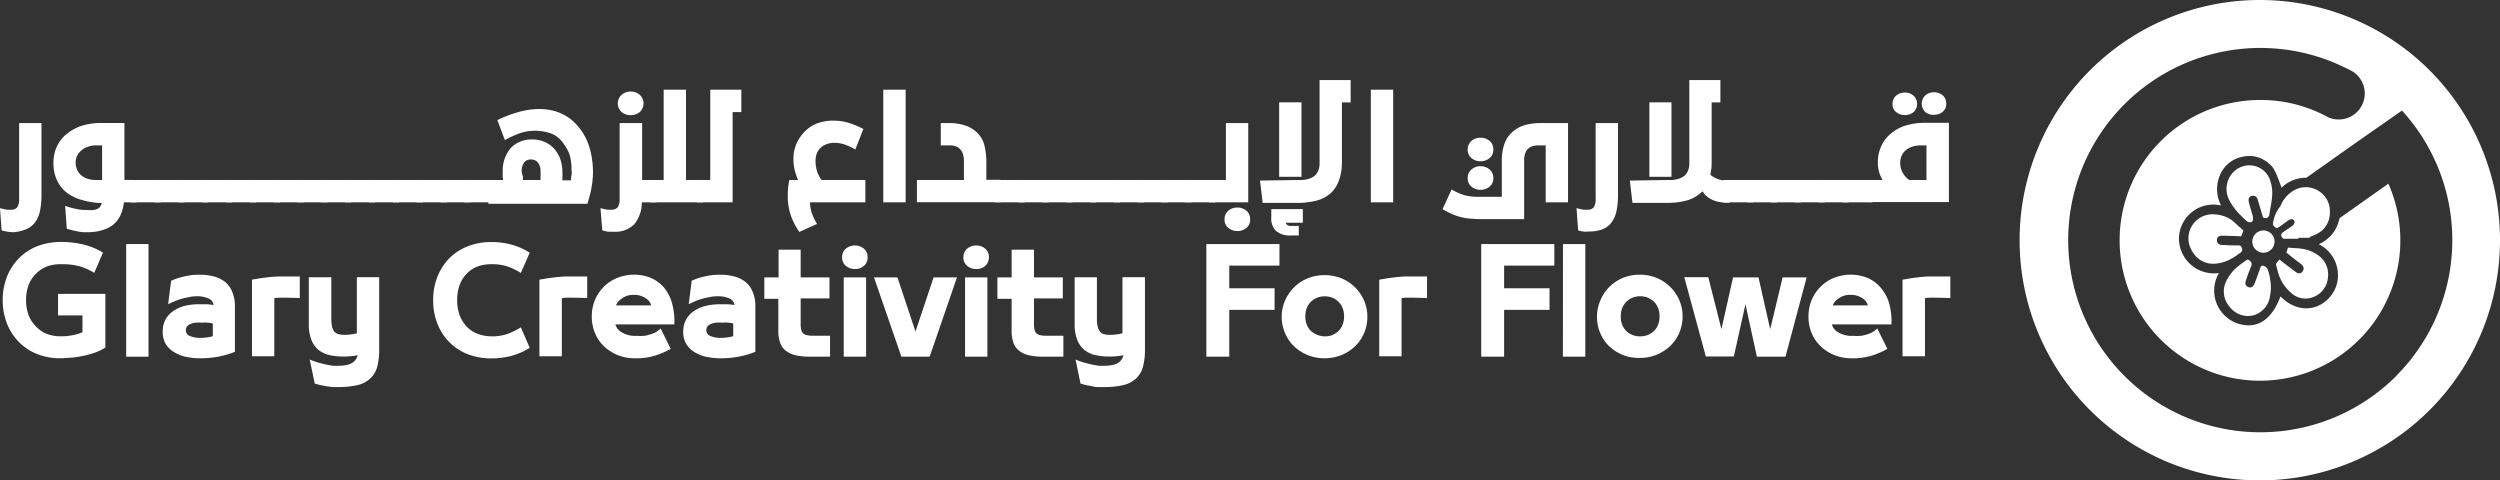 <svg id="Layer_1" data-name="Layer 1" xmlns="http://www.w3.org/2000/svg" viewBox="0 0 312.24 60"><rect x="0" y="0" width="312.24" height="60" fill="#333333" stroke="none"/><defs><style>.cls-1{fill:#fff;}</style></defs><title>الشعارات الاساسية</title><path class="cls-1" d="M.91,28.93a4,4,0,0,1-.71-.16L0,26c.4.1.69.16.85.19a4,4,0,0,0,.49,0,.94.94,0,0,0,.82-.31,2,2,0,0,0,.23-1.12V15.37H5.18v9a9.84,9.84,0,0,1-.19,2,3.55,3.55,0,0,1-.64,1.43,2.54,2.54,0,0,1-1.12.84A4.49,4.49,0,0,1,1.6,29,5.12,5.12,0,0,1,.91,28.93Z"/><path class="cls-1" d="M17.08,22.48v2.79H15.47a4.76,4.76,0,0,1-.32,1.37,3.34,3.34,0,0,1-.81,1.24,3.48,3.48,0,0,1-1.37.8A5.88,5.88,0,0,1,11,29l-.65,0-.58-.08-.58-.12-.85-.23-.2-2.85a12.69,12.69,0,0,0,1.55.41,6.27,6.27,0,0,0,1.14.1,6.5,6.5,0,0,0,.82,0,1.55,1.55,0,0,0,.56-.16.88.88,0,0,0,.35-.34,1,1,0,0,0,.14-.37h0A9.18,9.18,0,0,1,10.33,25a5.42,5.42,0,0,1-1.9-.87,4.14,4.14,0,0,1-1.28-1.55,4.93,4.93,0,0,1-.47-2.26,4.67,4.67,0,0,1,.45-2.08,4.49,4.49,0,0,1,1.25-1.55,5.85,5.85,0,0,1,1.89-1,8.27,8.27,0,0,1,2.39-.33h2.88l0,7.11ZM9.66,21.25a1.83,1.83,0,0,0,.52.67,2.38,2.38,0,0,0,.79.42,3.55,3.55,0,0,0,1,.14h.78V18.16H12a2.83,2.83,0,0,0-1,.16,2.39,2.39,0,0,0-.8.44,2,2,0,0,0-.55.67,1.84,1.84,0,0,0-.2.88A2.13,2.13,0,0,0,9.66,21.25Z"/><path class="cls-1" d="M20.08,22.48v2.79H16.33V22.48Z"/><path class="cls-1" d="M23.05,22.48v2.79H19.3V22.48Z"/><path class="cls-1" d="M26,22.48v2.79H22.28V22.48Z"/><path class="cls-1" d="M29,22.48v2.79H25.26V22.48Z"/><path class="cls-1" d="M32,22.48v2.79H28.23V22.48Z"/><path class="cls-1" d="M4.61,44.21a6.65,6.65,0,0,1-2.29-1.54A6.76,6.76,0,0,1,.85,40.36a7.91,7.91,0,0,1-.51-2.87,8,8,0,0,1,.51-2.88A7,7,0,0,1,2.32,32.3a6.49,6.49,0,0,1,2.29-1.53,8,8,0,0,1,3-.55,11.85,11.85,0,0,1,2.85.33,8.31,8.31,0,0,1,2.4,1l-1.09,2.53a7.47,7.47,0,0,0-1.91-.84A8.11,8.11,0,0,0,7.72,33,5.19,5.19,0,0,0,6,33.23a3.69,3.69,0,0,0-1.38.84,3.86,3.86,0,0,0-1,1.41,5.08,5.08,0,0,0-.36,2,5.15,5.15,0,0,0,.36,2,4.07,4.07,0,0,0,1,1.42A3.69,3.69,0,0,0,6,41.76,5.19,5.19,0,0,0,7.72,42a6.76,6.76,0,0,0,1.41-.15,5.06,5.06,0,0,0,1.17-.36v-2.1H7.25V36.7h5.91v6.71a7.1,7.1,0,0,1-1.27.62,10.56,10.56,0,0,1-1.39.39A14.36,14.36,0,0,1,9,44.67c-.5,0-1,.08-1.42.08A8,8,0,0,1,4.61,44.21Z"/><path class="cls-1" d="M15.76,30.48h2.79V44.55H15.76Z"/><path class="cls-1" d="M23.27,44.58A4.82,4.82,0,0,1,21.78,44a3.07,3.07,0,0,1-1.06-1,3,3,0,0,1-.4-1.59,3.19,3.19,0,0,1,.35-1.5,3.07,3.07,0,0,1,1-1.08,4.32,4.32,0,0,1,1.46-.64A7.54,7.54,0,0,1,24.94,38l.86,0a7.37,7.37,0,0,1,.88.1,1.05,1.05,0,0,0-.63-.82A3.5,3.5,0,0,0,24.61,37a5.65,5.65,0,0,0-.78.06l-.85.18a7.63,7.63,0,0,0-.85.26A11.39,11.39,0,0,0,21,38l.37-2.93A8.2,8.2,0,0,1,23,34.53a8.06,8.06,0,0,1,1.94-.22,6.94,6.94,0,0,1,1.75.21,3.93,3.93,0,0,1,1.41.68A3.1,3.1,0,0,1,29,36.44a4.61,4.61,0,0,1,.34,1.84v5.66a11.27,11.27,0,0,1-2.16.62,12.51,12.51,0,0,1-2.18.19A9.22,9.22,0,0,1,23.27,44.58ZM26,40.3a5.81,5.81,0,0,0-.8,0,5.18,5.18,0,0,0-.81,0,2.56,2.56,0,0,0-.64.18,1,1,0,0,0-.4.3.78.78,0,0,0-.14.46.76.76,0,0,0,.52.73,3.31,3.31,0,0,0,1.33.23,6.36,6.36,0,0,0,.86-.07,5.11,5.11,0,0,0,.66-.14V40.4A5.79,5.79,0,0,0,26,40.3Z"/><path class="cls-1" d="M35,22.48v2.79H31.21V22.48Z"/><path class="cls-1" d="M37.94,22.48v2.79H34.19V22.48Z"/><path class="cls-1" d="M40.91,22.48v2.79H37.16V22.48Z"/><path class="cls-1" d="M43.89,22.48v2.79H40.14V22.48Z"/><path class="cls-1" d="M46.87,22.48v2.79H43.12V22.48Z"/><path class="cls-1" d="M49.84,22.48v2.79H46.09V22.48Z"/><path class="cls-1" d="M52.82,22.48v2.79H49.07V22.48Z"/><path class="cls-1" d="M55.79,22.48v2.79H52V22.48Z"/><path class="cls-1" d="M58.77,22.48v2.79H55V22.48Z"/><path class="cls-1" d="M61.75,22.48v2.79H58V22.48Z"/><path class="cls-1" d="M62.84,22.48s0-.1-.05-.32a5,5,0,0,1,0-.67,4.37,4.37,0,0,1,1-3,3.54,3.54,0,0,1,2.72-1.07,3.72,3.72,0,0,1,1.5.3,3.41,3.41,0,0,1,1.18.83,3.92,3.92,0,0,1,.78,1.3,4.9,4.9,0,0,1,.27,1.66,5.17,5.17,0,0,1,0,.68c0,.23,0,.34,0,.33h1.08c0-.17,0-.38.06-.65s0-.5,0-.73a6.38,6.38,0,0,0-.21-1.72A4.64,4.64,0,0,0,70.42,18,3.3,3.3,0,0,0,69,16.74a6,6,0,0,0-4.17-.07,14.17,14.17,0,0,0-1.77.83L62.12,15a14.71,14.71,0,0,1,2.63-1,9,9,0,0,1,2.6-.38,6.83,6.83,0,0,1,1.75.21,5.93,5.93,0,0,1,1.46.58,5.4,5.4,0,0,1,1.17.87,7.66,7.66,0,0,1,.91,1.08,7.4,7.4,0,0,1,1.07,2.37,11.25,11.25,0,0,1,.35,2.88,7.31,7.31,0,0,1-.06.91c0,.32-.09.64-.14,1s-.13.63-.21.93-.17.62-.28,1H61V22.48Zm2.48-.37c0,.21,0,.34,0,.37h2.19s0-.16,0-.37a4.83,4.83,0,0,0,0-.67,1.76,1.76,0,0,0-.31-1.12,1.06,1.06,0,0,0-.88-.4,1,1,0,0,0-.87.39,1.88,1.88,0,0,0-.29,1.13A4.83,4.83,0,0,0,65.32,22.11Z"/><path class="cls-1" d="M75.92,28.93a4.09,4.09,0,0,1-.7-.16L75,26c.4.1.68.16.85.19a3.91,3.91,0,0,0,.49,0,1,1,0,0,0,.82-.31,2,2,0,0,0,.23-1.12V15.37H80.2v7.11H82v2.79H80.16A4.32,4.32,0,0,1,79.23,28a3.35,3.35,0,0,1-2.62.94A5.32,5.32,0,0,1,75.92,28.93ZM77.64,14a1.46,1.46,0,0,1,0-2.16,1.76,1.76,0,0,1,2.26,0,1.46,1.46,0,0,1,0,2.16,1.76,1.76,0,0,1-1.11.38A1.78,1.78,0,0,1,77.64,14Z"/><path class="cls-1" d="M82.89,22.48V11.2h2.79V22.48h2.15v2.79H81.24V22.48Z"/><path class="cls-1" d="M88.71,22.48V11.2h3.88V14H91.5V25.27H87.06V22.48Z"/><path class="cls-1" d="M98.76,26.88a7.61,7.61,0,0,1-.37-2.48,9.62,9.62,0,0,1,.19-1.92h1.09a7.41,7.41,0,0,1-.35-1,5.32,5.32,0,0,1-.22-1.57,4.71,4.71,0,0,1,.49-2.21,5.25,5.25,0,0,1,1.27-1.59,4.19,4.19,0,0,1,1.44-.78,5.55,5.55,0,0,1,1.76-.26,6.56,6.56,0,0,1,1.85.25,11,11,0,0,1,1.92.79l-1,2.56a7.66,7.66,0,0,0-1.36-.63,4,4,0,0,0-1.18-.2,2.58,2.58,0,0,0-1.69.52,2.15,2.15,0,0,0-.58.79,2.59,2.59,0,0,0-.16.95,4,4,0,0,0,.22,1.38,3.29,3.29,0,0,0,.55,1h5.45v2.79h-6.91v0a4.44,4.44,0,0,0,.17,1.19,7.57,7.57,0,0,0,.7,1.51l-2.2,1A8.36,8.36,0,0,1,98.76,26.88Z"/><path class="cls-1" d="M113.11,11.2V25.27h-2.79V11.2Z"/><path class="cls-1" d="M120.39,22.48V20.13a3.22,3.22,0,0,0-.1-.82,1.71,1.71,0,0,0-.31-.6,1.27,1.27,0,0,0-.52-.4,1.78,1.78,0,0,0-.74-.15H117.5V15.37h1a6.26,6.26,0,0,1,2.07.31,3.88,3.88,0,0,1,1.58,1,3.32,3.32,0,0,1,.81,1.53,8.38,8.38,0,0,1,.23,2v2.25H125v2.79H114.52V22.48Z"/><path class="cls-1" d="M128,22.48v2.79h-3.75V22.48Z"/><path class="cls-1" d="M131,22.48v2.79h-3.75V22.48Z"/><path class="cls-1" d="M133.94,22.48v2.79h-3.75V22.48Z"/><path class="cls-1" d="M136.92,22.48v2.79h-3.75V22.48Z"/><path class="cls-1" d="M139.89,22.48v2.79h-3.75V22.48Z"/><path class="cls-1" d="M142.87,22.48v2.79h-3.75V22.48Z"/><path class="cls-1" d="M145.85,22.48v2.79H142.1V22.48Z"/><path class="cls-1" d="M148.82,22.48v2.79h-3.75V22.48Z"/><path class="cls-1" d="M151.8,22.48v2.79h-3.75V22.48Z"/><path class="cls-1" d="M153.11,22.48V15.37h2.79v9.9H151V22.48Zm.32,6a1.31,1.31,0,0,1-.49-1.1,1.35,1.35,0,0,1,.47-1.06,1.68,1.68,0,0,1,1.13-.4,1.72,1.72,0,0,1,1.14.4,1.38,1.38,0,0,1,.46,1.06,1.28,1.28,0,0,1-.49,1.1,1.7,1.7,0,0,1-1.11.38A1.74,1.74,0,0,1,153.43,28.47Z"/><path class="cls-1" d="M162.41,22.48a3.44,3.44,0,0,0,1-.13,2.29,2.29,0,0,0,.78-.39,1.81,1.81,0,0,0,.45-.63,2.37,2.37,0,0,0,.17-.95V10h3.88v2.79h-1.09v7.55a6.61,6.61,0,0,1-.33,2.08,3.88,3.88,0,0,1-1,1.64,4.38,4.38,0,0,1-1.86,1,9.79,9.79,0,0,1-2.48.28H157.7l-.33-2.79Zm-3,6.41a2.19,2.19,0,0,1-.63-1.77v-1h3.94v1.7H160.6a.4.4,0,0,0,.14.25.75.75,0,0,0,.55.15h.92v1.19h-1.06A2.54,2.54,0,0,1,159.44,28.89Zm3.14-16.11v9.3h-2.79v-9.3Z"/><path class="cls-1" d="M174,11.2V25.27h-2.79V11.2Z"/><path class="cls-1" d="M183.72,27.31a7.26,7.26,0,0,1-1.22-.19,7.06,7.06,0,0,1-1.07-.35c-.34-.15-.76-.36-1.26-.64l1.13-2.47a7.3,7.3,0,0,0,1.71.75,6.56,6.56,0,0,0,1.5.17h3.06V20.06a6,6,0,0,1,.36-2.18,3.62,3.62,0,0,1,1.17-1.57,4.09,4.09,0,0,1,1.48-.72,7.32,7.32,0,0,1,1.87-.22h3.39v9.9h-2.79V18.16h-.86a3.11,3.11,0,0,0-.72.08,1.43,1.43,0,0,0-.56.29,1.31,1.31,0,0,0-.4.59,2.17,2.17,0,0,0-.15.79v7.46h-5.1C184.67,27.37,184.16,27.35,183.72,27.31Zm.08-7.55a1.32,1.32,0,0,1-.49-1.1,1.35,1.35,0,0,1,.47-1.06,1.68,1.68,0,0,1,1.13-.4,1.72,1.72,0,0,1,1.14.4,1.34,1.34,0,0,1,.46,1.06,1.3,1.3,0,0,1-.49,1.1,1.7,1.7,0,0,1-1.11.38A1.74,1.74,0,0,1,183.8,19.76Zm0,3.57a1.32,1.32,0,0,1-.49-1.1,1.34,1.34,0,0,1,.47-1.06,1.64,1.64,0,0,1,1.13-.41,1.68,1.68,0,0,1,1.14.41,1.33,1.33,0,0,1,.46,1.06,1.3,1.3,0,0,1-.49,1.1,1.76,1.76,0,0,1-1.11.38A1.8,1.8,0,0,1,183.8,23.33Z"/><path class="cls-1" d="M197.81,28.93a4.19,4.19,0,0,1-.71-.16L196.9,26l.85.19a4.07,4.07,0,0,0,.5,0,.93.93,0,0,0,.81-.31,2,2,0,0,0,.23-1.12V15.37h2.79v9a9.18,9.18,0,0,1-.19,2,3.68,3.68,0,0,1-.63,1.43,2.57,2.57,0,0,1-1.13.84,4.45,4.45,0,0,1-1.63.27A5.22,5.22,0,0,1,197.81,28.93Z"/><path class="cls-1" d="M208.59,22.48a3.44,3.44,0,0,0,1-.13,2.38,2.38,0,0,0,.78-.39,1.81,1.81,0,0,0,.45-.63,2.37,2.37,0,0,0,.17-.95V10h3.88v2.79h-1.09v7.55a6.14,6.14,0,0,1-.17,1.48,3.18,3.18,0,0,0,2.41.71v2.79a5.92,5.92,0,0,1-1.59-.16,3.45,3.45,0,0,1-.95-.41,2.68,2.68,0,0,1-.63-.56,2.33,2.33,0,0,0-.23-.3s0,.05-.17.17a4.44,4.44,0,0,1-1.86,1,9.79,9.79,0,0,1-2.48.28h-4.22l-.33-2.79Zm.17-9.7v9.3H206v-9.3Z"/><path class="cls-1" d="M219,22.48v2.79h-3.75V22.48Z"/><path class="cls-1" d="M222,22.48v2.79h-3.75V22.48Z"/><path class="cls-1" d="M224.94,22.48v2.79h-3.75V22.48Z"/><path class="cls-1" d="M227.91,22.48v2.79h-3.75V22.48Z"/><path class="cls-1" d="M230.89,22.48v2.79h-3.75V22.48Z"/><path class="cls-1" d="M233.87,22.48v2.79h-3.75V22.48Z"/><path class="cls-1" d="M235.13,22.48a3.72,3.72,0,0,1-.37-.79,4,4,0,0,1-.22-1.38,4.81,4.81,0,0,1,.43-2.08,4.39,4.39,0,0,1,1.21-1.56,5.15,5.15,0,0,1,1.86-1,8,8,0,0,1,2.37-.33h3v9.9H233.09V22.48Zm1.7-8.47a1.28,1.28,0,0,1-.46-1.06,1.29,1.29,0,0,1,.45-1,1.58,1.58,0,0,1,1.08-.39,1.6,1.6,0,0,1,1.09.39,1.32,1.32,0,0,1,.44,1A1.3,1.3,0,0,1,239,14a1.7,1.7,0,0,1-1.08.37A1.67,1.67,0,0,1,236.83,14Zm.82,7.58a2.58,2.58,0,0,0,.81.89h2.15V18.16h-.78a3.33,3.33,0,0,0-.93.14,2.57,2.57,0,0,0-.81.41,2,2,0,0,0-.55.68,2,2,0,0,0-.21.92A2.56,2.56,0,0,0,237.65,21.59ZM240.47,14a1.44,1.44,0,0,1,0-2.09,1.7,1.7,0,0,1,2.17,0,1.32,1.32,0,0,1,.44,1,1.3,1.3,0,0,1-.45,1.06,1.72,1.72,0,0,1-1.08.37A1.7,1.7,0,0,1,240.47,14Z"/><path class="cls-1" d="M35.84,37.18h-.38l-.54,0c-.18,0-.44,0-.77.09s-.29,0,.11-.14v7.37H31.47V34.93c.41-.08.79-.14,1.13-.19l1-.13,1-.08c.32,0,.6,0,.84,0h2v2.69Z"/><path class="cls-1" d="M39.83,45.31l.86.22.87.15a7.24,7.24,0,0,0,.76,0,4.55,4.55,0,0,0,.94-.09,2,2,0,0,0,.71-.26,1.31,1.31,0,0,0,.45-.42l.15-.24.1-.3a9,9,0,0,1-1.76.16,8.53,8.53,0,0,1-1.73-.17,3.5,3.5,0,0,1-1.39-.65,3,3,0,0,1-.9-1.27,5.29,5.29,0,0,1-.32-2V34.63h2.81v5.18a4.18,4.18,0,0,0,.1,1,1.5,1.5,0,0,0,.28.61,1,1,0,0,0,.5.31,2.73,2.73,0,0,0,.76.09,5.27,5.27,0,0,0,.78-.05,4.38,4.38,0,0,0,.77-.15v-7h2.79v9a8.15,8.15,0,0,1-.25,2.19,3,3,0,0,1-.88,1.47,3.45,3.45,0,0,1-1.59.82,10.34,10.34,0,0,1-2.42.24l-.67,0-.73-.09-.73-.14a7.7,7.7,0,0,1-.78-.21l-.63-3A10.67,10.67,0,0,0,39.83,45.31Z"/><path class="cls-1" d="M59.79,33.23a3.73,3.73,0,0,0-1.39.84,4,4,0,0,0-.95,1.41,5.28,5.28,0,0,0-.35,2,5.35,5.35,0,0,0,.35,2,4.22,4.22,0,0,0,.95,1.42,3.73,3.73,0,0,0,1.39.84,5.19,5.19,0,0,0,1.68.27,5.87,5.87,0,0,0,1.81-.27,8.38,8.38,0,0,0,1.77-.86l1.11,2.56a8.39,8.39,0,0,1-2.26,1,10,10,0,0,1-2.53.32,8,8,0,0,1-3-.54,6.64,6.64,0,0,1-3.76-3.85,7.91,7.91,0,0,1-.51-2.87,8,8,0,0,1,.51-2.88,6.93,6.93,0,0,1,1.46-2.31,6.53,6.53,0,0,1,2.3-1.53,8,8,0,0,1,3-.55,9.54,9.54,0,0,1,2.53.33,8.44,8.44,0,0,1,2.26,1l-1.11,2.53a8.2,8.2,0,0,0-1.76-.84A5.93,5.93,0,0,0,61.47,33,5.19,5.19,0,0,0,59.79,33.23Z"/><path class="cls-1" d="M71.75,37.18h-.39l-.53,0c-.19,0-.44,0-.77.09s-.3,0,.11-.14v7.37h-2.8V34.93l1.13-.19,1-.13,1-.08c.31,0,.59,0,.84,0h2v2.69Z"/><path class="cls-1" d="M80.41,41.94c.27,0,.52-.1.76-.16a3.94,3.94,0,0,0,.66-.25,3.05,3.05,0,0,0,.68-.51l1.26,2.55a10.15,10.15,0,0,1-2,.86,8.25,8.25,0,0,1-2.44.32,5.88,5.88,0,0,1-2.16-.39,5.39,5.39,0,0,1-1.72-1.1,4.63,4.63,0,0,1-1.13-1.65,5.27,5.27,0,0,1-.41-2.07,5.35,5.35,0,0,1,.41-2.1,5.2,5.2,0,0,1,1.13-1.66,5.06,5.06,0,0,1,1.67-1.08,5.62,5.62,0,0,1,4.14,0,4.54,4.54,0,0,1,1.65,1.19,5.22,5.22,0,0,1,1,1.9,8.24,8.24,0,0,1,.31,2.73H76.86a1.63,1.63,0,0,0,.82,1,3.19,3.19,0,0,0,1.73.43h.26A3.93,3.93,0,0,0,80.41,41.94Zm-2.75-4.65a1.84,1.84,0,0,0-.72.85h4.39a1.52,1.52,0,0,0-.71-.91,2.53,2.53,0,0,0-1.48-.4A2.31,2.31,0,0,0,77.66,37.29Z"/><path class="cls-1" d="M88.29,44.58a4.78,4.78,0,0,1-1.5-.57,3.13,3.13,0,0,1-1.05-1,2.94,2.94,0,0,1-.41-1.59,3.08,3.08,0,0,1,.36-1.5,3,3,0,0,1,1-1.08,4.37,4.37,0,0,1,1.47-.64A7.54,7.54,0,0,1,90,38l.86,0a7.44,7.44,0,0,1,.87.1,1,1,0,0,0-.62-.82A3.55,3.55,0,0,0,89.62,37a5.52,5.52,0,0,0-.77.06l-.86.18a8.34,8.34,0,0,0-.85.26c-.27.1-.65.26-1.12.49l.37-2.93A8.08,8.08,0,0,1,88,34.53a8,8,0,0,1,1.93-.22,6.94,6.94,0,0,1,1.75.21,3.86,3.86,0,0,1,1.41.68A3,3,0,0,1,94,36.44a4.45,4.45,0,0,1,.34,1.84v5.66a11.27,11.27,0,0,1-2.16.62,12.43,12.43,0,0,1-2.18.19A9.11,9.11,0,0,1,88.29,44.58ZM91,40.3a5.72,5.72,0,0,0-.8,0,5.18,5.18,0,0,0-.81,0,2.69,2.69,0,0,0-.64.18,1,1,0,0,0-.4.3.78.78,0,0,0-.13.46.76.76,0,0,0,.51.73,3.36,3.36,0,0,0,1.34.23,6.22,6.22,0,0,0,.85-.07,5.11,5.11,0,0,0,.66-.14V40.4A5.28,5.28,0,0,0,91,40.3Z"/><path class="cls-1" d="M97.24,34.65V31.18H100v3.47h3.6v2.62H100v3.21a2.84,2.84,0,0,0,.08.73.83.83,0,0,0,.22.42,1,1,0,0,0,.44.22,2.86,2.86,0,0,0,.72.08h2.21v2.62h-2.46a8.32,8.32,0,0,1-1.76-.16,3.29,3.29,0,0,1-1.26-.55,2.13,2.13,0,0,1-.74-1,4.25,4.25,0,0,1-.24-1.52v-4H95.46V34.65Z"/><path class="cls-1" d="M105.67,33.22a1.28,1.28,0,0,1-.49-1.1,1.34,1.34,0,0,1,.46-1.06,1.72,1.72,0,0,1,1.14-.4,1.67,1.67,0,0,1,1.12.4,1.34,1.34,0,0,1,.46,1.06,1.38,1.38,0,0,1-.45,1.08,1.61,1.61,0,0,1-1.13.4A1.7,1.7,0,0,1,105.67,33.22Zm2.5,1.43v9.9h-2.79v-9.9Z"/><path class="cls-1" d="M109.16,34.65h2.93l2.25,6.76,2.26-6.76h2.92l-3.41,9.9h-3.53Z"/><path class="cls-1" d="M120.82,33.22a1.28,1.28,0,0,1-.49-1.1,1.34,1.34,0,0,1,.46-1.06,1.72,1.72,0,0,1,1.14-.4,1.65,1.65,0,0,1,1.12.4,1.34,1.34,0,0,1,.46,1.06,1.38,1.38,0,0,1-.45,1.08,1.61,1.61,0,0,1-1.13.4A1.7,1.7,0,0,1,120.82,33.22Zm2.5,1.43v9.9h-2.79v-9.9Z"/><path class="cls-1" d="M126.35,34.65V31.18h2.79v3.47h3.6v2.62h-3.6v3.21a2.84,2.84,0,0,0,.08.73.83.83,0,0,0,.22.42,1,1,0,0,0,.44.22,2.86,2.86,0,0,0,.72.08h2.21v2.62h-2.46a8.32,8.32,0,0,1-1.76-.16,3.22,3.22,0,0,1-1.26-.55,2.21,2.21,0,0,1-.75-1,4.5,4.5,0,0,1-.23-1.52v-4h-1.78V34.65Z"/><path class="cls-1" d="M135.48,45.31l.87.22.86.15a7.42,7.42,0,0,0,.76,0,4.48,4.48,0,0,0,.94-.09,2.11,2.11,0,0,0,.72-.26,1.37,1.37,0,0,0,.44-.42l.15-.24.1-.3a8.93,8.93,0,0,1-1.76.16,8.6,8.6,0,0,1-1.73-.17,3.39,3.39,0,0,1-1.38-.65,3,3,0,0,1-.91-1.27,5.5,5.5,0,0,1-.32-2V34.63H137v5.18a4.18,4.18,0,0,0,.1,1,1.51,1.51,0,0,0,.29.61.92.92,0,0,0,.49.31,2.8,2.8,0,0,0,.77.09,5.45,5.45,0,0,0,.78-.05,4.26,4.26,0,0,0,.76-.15v-7H143v9a8.15,8.15,0,0,1-.25,2.19,3.11,3.11,0,0,1-.87,1.47,3.53,3.53,0,0,1-1.6.82,10.34,10.34,0,0,1-2.42.24l-.66,0c-.25,0-.49,0-.74-.09l-.73-.14a7.7,7.7,0,0,1-.78-.21l-.62-3A9.91,9.91,0,0,0,135.48,45.31Z"/><path class="cls-1" d="M150.67,30.48h9.13v2.69h-6.27V36h5.66V38.7h-5.66v5.85h-2.86Z"/><path class="cls-1" d="M163.32,44.35a5.71,5.71,0,0,1-1.69-1.09,4.9,4.9,0,0,1-1.13-1.65,5.11,5.11,0,0,1-.42-2.07,5,5,0,0,1,.42-2,5.24,5.24,0,0,1,2.82-2.78,5.77,5.77,0,0,1,4.22,0,5.14,5.14,0,0,1,1.69,1.12,5.46,5.46,0,0,1,1.14,1.66,5.14,5.14,0,0,1,.41,2,5.27,5.27,0,0,1-.41,2.07,5.07,5.07,0,0,1-1.14,1.65,5.58,5.58,0,0,1-1.69,1.09,5.77,5.77,0,0,1-4.22,0Zm3.13-2.53a2.44,2.44,0,0,0,.76-.52,2.07,2.07,0,0,0,.49-.79,2.78,2.78,0,0,0,.17-1,2.88,2.88,0,0,0-.17-1,2.11,2.11,0,0,0-.49-.78,2.46,2.46,0,0,0-.76-.53,2.7,2.7,0,0,0-2,0,2.59,2.59,0,0,0-.76.53,2.25,2.25,0,0,0-.49.78,2.88,2.88,0,0,0-.17,1,2.78,2.78,0,0,0,.17,1,2.2,2.2,0,0,0,.49.79,2.66,2.66,0,0,0,2.8.52Z"/><path class="cls-1" d="M176.63,37.18h-.38l-.54,0c-.18,0-.44,0-.77.09s-.29,0,.11-.14v7.37h-2.79V34.93c.41-.08.79-.14,1.13-.19l1-.13,1-.08c.32,0,.6,0,.84,0h2v2.69Z"/><path class="cls-1" d="M185,30.48h9.13v2.69h-6.27V36h5.67V38.7h-5.67v5.85H185Z"/><path class="cls-1" d="M195.21,30.48H198V44.55h-2.8Z"/><path class="cls-1" d="M202.72,44.35A5.84,5.84,0,0,1,201,43.26a4.9,4.9,0,0,1-1.13-1.65,5.1,5.1,0,0,1-.41-2.07,5,5,0,0,1,.41-2A5.26,5.26,0,0,1,201,35.83a5.36,5.36,0,0,1,1.69-1.12,5.43,5.43,0,0,1,2.11-.4,5.36,5.36,0,0,1,2.11.4,5.14,5.14,0,0,1,1.69,1.12,5.29,5.29,0,0,1,1.14,1.66,5.14,5.14,0,0,1,.41,2,5.27,5.27,0,0,1-.41,2.07,4.92,4.92,0,0,1-1.14,1.65,5.58,5.58,0,0,1-1.69,1.09,5.36,5.36,0,0,1-2.11.4A5.43,5.43,0,0,1,202.72,44.35Zm3.13-2.53a2.61,2.61,0,0,0,.77-.52,2.18,2.18,0,0,0,.48-.79,2.57,2.57,0,0,0,.17-1,2.66,2.66,0,0,0-.17-1,2.22,2.22,0,0,0-.48-.78,2.64,2.64,0,0,0-.77-.53,2.54,2.54,0,0,0-1-.2,2.46,2.46,0,0,0-1,.2,2.51,2.51,0,0,0-.77.53,2.4,2.4,0,0,0-.49.78,2.88,2.88,0,0,0-.16,1,2.78,2.78,0,0,0,.16,1,2.35,2.35,0,0,0,.49.79,2.49,2.49,0,0,0,.77.52,2.46,2.46,0,0,0,1,.19A2.54,2.54,0,0,0,205.85,41.82Z"/><path class="cls-1" d="M218,38l-1.45,6.52h-3.5l-2.69-9.9h3L215,41.12l1.45-6.47h3.18l1.46,6.47,1.55-6.47h3L223,44.55h-3.57Z"/><path class="cls-1" d="M232.37,41.94c.26,0,.52-.1.76-.16a3.52,3.52,0,0,0,.65-.25,2.66,2.66,0,0,0,.68-.51l1.27,2.55a10.15,10.15,0,0,1-2,.86,8.32,8.32,0,0,1-2.45.32,5.83,5.83,0,0,1-2.15-.39,5.39,5.39,0,0,1-1.72-1.1,4.78,4.78,0,0,1-1.14-1.65,5.27,5.27,0,0,1-.4-2.07,5.35,5.35,0,0,1,.41-2.1,5.2,5.2,0,0,1,1.13-1.66,5,5,0,0,1,1.66-1.08,5.65,5.65,0,0,1,4.15,0,4.42,4.42,0,0,1,1.64,1.19,5.24,5.24,0,0,1,1.06,1.9,8.24,8.24,0,0,1,.31,2.73h-7.44a1.65,1.65,0,0,0,.83,1,3.19,3.19,0,0,0,1.73.43h.25A4,4,0,0,0,232.37,41.94Zm-2.76-4.65a1.87,1.87,0,0,0-.71.85h4.39a1.56,1.56,0,0,0-.71-.91,2.53,2.53,0,0,0-1.48-.4A2.36,2.36,0,0,0,229.61,37.29Z"/><path class="cls-1" d="M242,37.18h-.39l-.53,0c-.18,0-.44,0-.77.09s-.3,0,.11-.14v7.37h-2.8V34.93l1.13-.19,1-.13,1-.08c.31,0,.59,0,.84,0h2v2.69Z"/><path class="cls-1" d="M283.08,31.51a1.39,1.39,0,1,1,.95-1.72A1.4,1.4,0,0,1,283.08,31.51Z"/><path class="cls-1" d="M289.34,23.74a2.89,2.89,0,0,0-3.22.36,3.73,3.73,0,0,0-1.27,1.69,4.06,4.06,0,0,0-.93,2.24c0,.11.16.26.28.36a.32.32,0,0,0,.3,0c.42-.27.82-.56,1.24-.85s.65-.22.8,0,0,.54-.25.72-.84.55-1.24.86a.37.37,0,0,0-.1.34c0,.12.16.31.25.31.62,0,1.23,0,1.84,0,0,0,0-.05,0-.08.48,0,.94,0,1.42,0,0,0,0-.07,0-.1.27-.12.55-.21.82-.35h0l.09-.05a3.24,3.24,0,0,0,.78-.56,3,3,0,0,0,.82-2.2A2.87,2.87,0,0,0,289.34,23.74Zm-5.84-1a2.72,2.72,0,0,0-4-1.66,3,3,0,0,0-1.1,3.86,7.24,7.24,0,0,0,1.5,2c.24.25.49.48.75.71a.57.57,0,0,0,.46.09.34.34,0,0,0,.25-.42l0-.11,0-.17-.27-.89c-.07-.27-.15-.54-.22-.81-.14-.5,0-.82.4-.89s.64.19.75.57c0,.14.07.26.11.4q.26.88.51,1.74a.65.65,0,0,0,.57,0,.71.71,0,0,0,.22-.49c.06-.41.14-.82.21-1.23a10.43,10.43,0,0,0,.13-1.09v-.1A4.27,4.27,0,0,0,283.5,22.72ZM281,33.56v0a1.09,1.09,0,0,1,.09-.23,1.23,1.23,0,0,0,.11-.38C281.1,33.16,281,33.37,281,33.56Zm-1.48-2.87c-.56,0-1.13,0-1.69-.05h-.26c-.41,0-.72-.18-.7-.63a.62.62,0,0,1,.2-.45.9.9,0,0,1,.55-.12c.76,0,1.52.05,2.3.07.09-.24.16-.44.26-.68-.35-.32-.68-.59-1-.9-.1-.09-.2-.19-.3-.27a3.93,3.93,0,0,0-2.13-.83,3,3,0,0,0-2.92,4.59,2.93,2.93,0,0,0,2.83,1.51,4.88,4.88,0,0,0,2.24-.74,7.64,7.64,0,0,0,.85-.59A.43.43,0,0,0,280,31,.41.41,0,0,0,279.49,30.69Zm4,4a9.27,9.27,0,0,0-.32-1.11.87.87,0,0,0-.46-.34c-.29-.11-.36.12-.43.34-.22.61-.43,1.2-.65,1.79a1.43,1.43,0,0,1-.22.39.51.51,0,0,1-.63.12c-.41-.19-.43-.54-.29-.91l.12-.34c.12-.35.24-.69.38-1a1.09,1.09,0,0,1,.09-.23,1.23,1.23,0,0,0,.11-.38c0-.24-.11-.43-.48-.57a12.57,12.57,0,0,0-1.09.78,5.2,5.2,0,0,0-1.54,1.87,2.9,2.9,0,0,0,.41,3.26,2.82,2.82,0,0,0,3,1,2.89,2.89,0,0,0,2-2.42A5.3,5.3,0,0,0,283.48,34.66Zm0-11.94a2.72,2.72,0,0,0-4-1.66,3,3,0,0,0-1.1,3.86,7.24,7.24,0,0,0,1.5,2c.24.25.49.48.75.71a.57.57,0,0,0,.46.09.34.34,0,0,0,.25-.42l0-.11,0-.17-.27-.89c-.07-.27-.15-.54-.22-.81-.14-.5,0-.82.4-.89s.64.19.75.57c0,.14.07.26.11.4q.26.88.51,1.74a.65.65,0,0,0,.57,0,.71.71,0,0,0,.22-.49c.06-.41.14-.82.21-1.23a10.43,10.43,0,0,0,.13-1.09v-.1A4.27,4.27,0,0,0,283.5,22.72Zm5.84,1a2.89,2.89,0,0,0-3.22.36,3.73,3.73,0,0,0-1.27,1.69,4.06,4.06,0,0,0-.93,2.24c0,.11.16.26.28.36a.32.32,0,0,0,.3,0c.42-.27.82-.56,1.24-.85s.65-.22.8,0,0,.54-.25.72-.84.55-1.24.86a.37.37,0,0,0-.1.34c0,.12.16.31.25.31.62,0,1.23,0,1.84,0,0,0,0-.05,0-.08.48,0,.94,0,1.42,0,0,0,0-.07,0-.1.27-.12.55-.21.82-.35h0l.09-.05a3.24,3.24,0,0,0,.78-.56,3,3,0,0,0,.82-2.2A2.87,2.87,0,0,0,289.34,23.74Zm.05,8.07a4.74,4.74,0,0,0-1.11-.54A7.17,7.17,0,0,0,286.9,31c-.38,0-.75-.06-1.14-.07l-.2.61c.37.3.73.6,1.1.88l.69.53c.32.25.5.55.25.92s-.57.35-1,0l-1-.75-.91-.71c-.16.24-.45.47-.42.64s.14.57.22.85a5.13,5.13,0,0,0,1.68,2.69,2.59,2.59,0,0,0,2.64.55,2.85,2.85,0,0,0,1.94-2.48A2.88,2.88,0,0,0,289.39,31.81Zm0,0a4.74,4.74,0,0,0-1.11-.54A7.17,7.17,0,0,0,286.9,31c-.38,0-.75-.06-1.14-.07l-.2.61c.37.3.73.6,1.1.88l.69.53c.32.25.5.55.25.92s-.57.35-1,0l-1-.75-.91-.71c-.16.24-.45.47-.42.64s.14.57.22.85a5.13,5.13,0,0,0,1.68,2.69,2.59,2.59,0,0,0,2.64.55,2.85,2.85,0,0,0,1.94-2.48A2.88,2.88,0,0,0,289.39,31.81Zm-4.89-3.43c.42-.27.82-.56,1.24-.85s.65-.22.8,0,0,.54-.25.72-.84.55-1.24.86a.37.37,0,0,0-.1.34c0,.12.16.31.25.31.62,0,1.23,0,1.84,0,0,0,0-.05,0-.08.48,0,.94,0,1.42,0,0,0,0-.07,0-.1.27-.12.55-.21.82-.35h0l.09-.05a3.24,3.24,0,0,0,.78-.56,3,3,0,0,0,.82-2.2,3,3,0,0,0-4.9-2.37,3.73,3.73,0,0,0-1.27,1.69,4.06,4.06,0,0,0-.93,2.24c0,.11.16.26.28.36A.32.32,0,0,0,284.5,28.38Zm-5-7.32a3,3,0,0,0-1.1,3.86,7.24,7.24,0,0,0,1.5,2c.24.25.49.48.75.71a.57.57,0,0,0,.46.09.34.34,0,0,0,.25-.42l0-.11,0-.17-.27-.89c-.07-.27-.15-.54-.22-.81-.14-.5,0-.82.4-.89s.64.19.75.57c0,.14.07.26.11.4q.26.88.51,1.74a.65.65,0,0,0,.57,0,.71.71,0,0,0,.22-.49c.06-.41.14-.82.21-1.23a10.43,10.43,0,0,0,.13-1.09v-.1a4.27,4.27,0,0,0-.2-1.51A2.72,2.72,0,0,0,279.51,21.06Zm3.65,12.49a.87.87,0,0,0-.46-.34c-.29-.11-.36.12-.43.34-.22.61-.43,1.2-.65,1.79a1.43,1.43,0,0,1-.22.39.51.51,0,0,1-.63.12c-.41-.19-.43-.54-.29-.91l.12-.34c.12-.35.24-.69.38-1a1.09,1.09,0,0,1,.09-.23,1.23,1.23,0,0,0,.11-.38c0-.24-.11-.43-.48-.57a12.57,12.57,0,0,0-1.09.78,5.2,5.2,0,0,0-1.54,1.87,2.9,2.9,0,0,0,.41,3.26,2.82,2.82,0,0,0,3,1,2.89,2.89,0,0,0,2-2.42,5.3,5.3,0,0,0-.09-2.21A9.27,9.27,0,0,0,283.16,33.55Zm-3.41-2A.43.43,0,0,0,280,31a.41.41,0,0,0-.46-.35c-.56,0-1.13,0-1.69-.05h-.26c-.41,0-.72-.18-.7-.63a.62.62,0,0,1,.2-.45.9.9,0,0,1,.55-.12c.76,0,1.52.05,2.3.07.09-.24.16-.44.26-.68-.35-.32-.68-.59-1-.9-.1-.09-.2-.19-.3-.27a3.93,3.93,0,0,0-2.13-.83,3,3,0,0,0-2.92,4.59,2.93,2.93,0,0,0,2.83,1.51,4.88,4.88,0,0,0,2.24-.74A7.64,7.64,0,0,0,279.75,31.59ZM282.24,0a30,30,0,1,0,30,30A30,30,0,0,0,282.24,0Zm17,47A24,24,0,1,1,291.6,7.86c.66.29,1.32.6,2,.94l.19.1a3.25,3.25,0,0,1-3,5.75l-.3-.16a17.39,17.39,0,0,0-8.18-2A17.53,17.53,0,1,0,298.3,22.94l-6.11,4.32a4.54,4.54,0,0,1-.77,1.8,4.48,4.48,0,0,1-1.81,1.44A4.32,4.32,0,0,1,292,34.28a4.09,4.09,0,0,1-1.12,2.94c-1.35,1.5-3.88,2-6.06-.2-1.11,3-3,4.19-5.44,3.35a4.34,4.34,0,0,1-2.24-6.27,4.38,4.38,0,0,1-5-4.26,4.3,4.3,0,0,1,5.26-4.18,4.44,4.44,0,0,1,.3-4.57,3.74,3.74,0,0,1,2.23-1.47,3.65,3.65,0,0,1,3.37.74c.68.56.83.82,1.63,3a.56.56,0,0,1,0,.12,4.27,4.27,0,0,1,3.13-1.28l6.53-4.62L300,13.81a24,24,0,0,1,3.69,5.34c.24.48.48,1,.7,1.5A24,24,0,0,1,299.22,47ZM288.28,31.27A7.17,7.17,0,0,0,286.9,31c-.38,0-.75-.06-1.14-.07l-.2.61c.37.3.73.6,1.1.88l.69.53c.32.25.5.55.25.92s-.57.35-1,0l-1-.75-.91-.71c-.16.24-.45.47-.42.64s.14.57.22.85a5.13,5.13,0,0,0,1.68,2.69,2.59,2.59,0,0,0,2.64.55,2.85,2.85,0,0,0,1.94-2.48,2.88,2.88,0,0,0-1.39-2.88A4.74,4.74,0,0,0,288.28,31.27Zm1.06-7.53a2.89,2.89,0,0,0-3.22.36,3.73,3.73,0,0,0-1.27,1.69,4.06,4.06,0,0,0-.93,2.24c0,.11.16.26.28.36a.32.32,0,0,0,.3,0c.42-.27.82-.56,1.24-.85s.65-.22.8,0,0,.54-.25.72-.84.55-1.24.86a.37.37,0,0,0-.1.34c0,.12.16.31.25.31.62,0,1.23,0,1.84,0,0,0,0-.05,0-.08.48,0,.94,0,1.42,0,0,0,0-.07,0-.1.27-.12.55-.21.82-.35h0l.09-.05a3.24,3.24,0,0,0,.78-.56,3,3,0,0,0,.82-2.2A2.87,2.87,0,0,0,289.34,23.74Zm-9.83-2.68a3,3,0,0,0-1.1,3.86,7.24,7.24,0,0,0,1.5,2c.24.25.49.48.75.71a.57.57,0,0,0,.46.09.34.34,0,0,0,.25-.42l0-.11,0-.17-.27-.89c-.07-.27-.15-.54-.22-.81-.14-.5,0-.82.4-.89s.64.19.75.57c0,.14.07.26.11.4q.26.88.51,1.74a.65.65,0,0,0,.57,0,.71.71,0,0,0,.22-.49c.06-.41.14-.82.21-1.23a10.43,10.43,0,0,0,.13-1.09v-.1a4.27,4.27,0,0,0-.2-1.51A2.72,2.72,0,0,0,279.51,21.06Zm3.65,12.49a.87.87,0,0,0-.46-.34c-.29-.11-.36.12-.43.34-.22.61-.43,1.2-.65,1.79a1.43,1.43,0,0,1-.22.39.51.51,0,0,1-.63.12c-.41-.19-.43-.54-.29-.91l.12-.34c.12-.35.24-.69.38-1a1.09,1.09,0,0,1,.09-.23,1.23,1.23,0,0,0,.11-.38c0-.24-.11-.43-.48-.57a12.57,12.57,0,0,0-1.09.78,5.2,5.2,0,0,0-1.54,1.87,2.9,2.9,0,0,0,.41,3.26,2.82,2.82,0,0,0,3,1,2.89,2.89,0,0,0,2-2.42,5.3,5.3,0,0,0-.09-2.21A9.27,9.27,0,0,0,283.16,33.55Zm-3.41-2A.43.43,0,0,0,280,31a.41.41,0,0,0-.46-.35c-.56,0-1.13,0-1.69-.05h-.26c-.41,0-.72-.18-.7-.63a.62.62,0,0,1,.2-.45.9.9,0,0,1,.55-.12c.76,0,1.52.05,2.3.07.09-.24.16-.44.26-.68-.35-.32-.68-.59-1-.9-.1-.09-.2-.19-.3-.27a3.93,3.93,0,0,0-2.13-.83,3,3,0,0,0-2.92,4.59,2.93,2.93,0,0,0,2.83,1.51,4.88,4.88,0,0,0,2.24-.74A7.64,7.64,0,0,0,279.75,31.59Zm-.26-.9c-.56,0-1.13,0-1.69-.05h-.26c-.41,0-.72-.18-.7-.63a.62.62,0,0,1,.2-.45.9.9,0,0,1,.55-.12c.76,0,1.52.05,2.3.07.09-.24.16-.44.26-.68-.35-.32-.68-.59-1-.9-.1-.09-.2-.19-.3-.27a3.93,3.93,0,0,0-2.13-.83,3,3,0,0,0-2.92,4.59,2.93,2.93,0,0,0,2.83,1.51,4.88,4.88,0,0,0,2.24-.74,7.64,7.64,0,0,0,.85-.59A.43.43,0,0,0,280,31,.41.41,0,0,0,279.49,30.69Zm4,4a9.27,9.27,0,0,0-.32-1.11.87.87,0,0,0-.46-.34c-.29-.11-.36.12-.43.34-.22.61-.43,1.2-.65,1.79a1.43,1.43,0,0,1-.22.39.51.51,0,0,1-.63.12c-.41-.19-.43-.54-.29-.91l.12-.34c.12-.35.24-.69.38-1a1.09,1.09,0,0,1,.09-.23,1.23,1.23,0,0,0,.11-.38c0-.24-.11-.43-.48-.57a12.57,12.57,0,0,0-1.09.78,5.2,5.2,0,0,0-1.54,1.87,2.9,2.9,0,0,0,.41,3.26,2.82,2.82,0,0,0,3,1,2.89,2.89,0,0,0,2-2.42A5.3,5.3,0,0,0,283.48,34.66Zm0-11.94a2.72,2.72,0,0,0-4-1.66,3,3,0,0,0-1.1,3.86,7.24,7.24,0,0,0,1.5,2c.24.25.49.48.75.71a.57.57,0,0,0,.46.09.34.34,0,0,0,.25-.42l0-.11,0-.17-.27-.89c-.07-.27-.15-.54-.22-.81-.14-.5,0-.82.4-.89s.64.19.75.57c0,.14.07.26.11.4q.26.88.51,1.74a.65.65,0,0,0,.57,0,.71.71,0,0,0,.22-.49c.06-.41.14-.82.21-1.23a10.43,10.43,0,0,0,.13-1.09v-.1A4.27,4.27,0,0,0,283.5,22.72Zm5.84,1a2.89,2.89,0,0,0-3.22.36,3.73,3.73,0,0,0-1.27,1.69,4.06,4.06,0,0,0-.93,2.24c0,.11.16.26.28.36a.32.32,0,0,0,.3,0c.42-.27.82-.56,1.24-.85s.65-.22.8,0,0,.54-.25.72-.84.55-1.24.86a.37.37,0,0,0-.1.34c0,.12.16.31.25.31.62,0,1.23,0,1.84,0,0,0,0-.05,0-.08.48,0,.94,0,1.42,0,0,0,0-.07,0-.1.27-.12.55-.21.82-.35h0l.09-.05a3.24,3.24,0,0,0,.78-.56,3,3,0,0,0,.82-2.2A2.87,2.87,0,0,0,289.34,23.74Zm.05,8.07a4.74,4.74,0,0,0-1.11-.54A7.17,7.17,0,0,0,286.9,31c-.38,0-.75-.06-1.14-.07l-.2.61c.37.3.73.6,1.1.88l.69.53c.32.25.5.55.25.92s-.57.35-1,0l-1-.75-.91-.71c-.16.24-.45.47-.42.64s.14.57.22.85a5.13,5.13,0,0,0,1.68,2.69,2.59,2.59,0,0,0,2.64.55,2.85,2.85,0,0,0,1.94-2.48A2.88,2.88,0,0,0,289.39,31.81Zm0,0a4.74,4.74,0,0,0-1.11-.54A7.17,7.17,0,0,0,286.9,31c-.38,0-.75-.06-1.14-.07l-.2.61c.37.3.73.6,1.1.88l.69.53c.32.25.5.55.25.92s-.57.35-1,0l-1-.75-.91-.71c-.16.24-.45.47-.42.64s.14.57.22.85a5.13,5.13,0,0,0,1.68,2.69,2.59,2.59,0,0,0,2.64.55,2.85,2.85,0,0,0,1.94-2.48A2.88,2.88,0,0,0,289.39,31.81Zm-.05-8.07a2.89,2.89,0,0,0-3.22.36,3.73,3.73,0,0,0-1.27,1.69,4.06,4.06,0,0,0-.93,2.24c0,.11.16.26.28.36a.32.32,0,0,0,.3,0c.42-.27.82-.56,1.24-.85s.65-.22.8,0,0,.54-.25.72-.84.55-1.24.86a.37.37,0,0,0-.1.34c0,.12.16.31.25.31.62,0,1.23,0,1.84,0,0,0,0-.05,0-.08.48,0,.94,0,1.42,0,0,0,0-.07,0-.1.27-.12.55-.21.82-.35h0l.09-.05a3.24,3.24,0,0,0,.78-.56,3,3,0,0,0,.82-2.2A2.87,2.87,0,0,0,289.34,23.74Zm-5.84-1a2.72,2.72,0,0,0-4-1.66,3,3,0,0,0-1.1,3.86,7.24,7.24,0,0,0,1.5,2c.24.25.49.48.75.71a.57.57,0,0,0,.46.09.34.34,0,0,0,.25-.42l0-.11,0-.17-.27-.89c-.07-.27-.15-.54-.22-.81-.14-.5,0-.82.4-.89s.64.19.75.57c0,.14.07.26.11.4q.26.88.51,1.74a.65.65,0,0,0,.57,0,.71.71,0,0,0,.22-.49c.06-.41.14-.82.21-1.23a10.43,10.43,0,0,0,.13-1.09v-.1A4.27,4.27,0,0,0,283.5,22.72Zm0,11.94a9.27,9.27,0,0,0-.32-1.11.87.87,0,0,0-.46-.34c-.29-.11-.36.12-.43.34-.22.61-.43,1.2-.65,1.79a1.43,1.43,0,0,1-.22.39.51.51,0,0,1-.63.12c-.41-.19-.43-.54-.29-.91l.12-.34c.12-.35.24-.69.38-1a1.09,1.09,0,0,1,.09-.23,1.23,1.23,0,0,0,.11-.38c0-.24-.11-.43-.48-.57a12.57,12.57,0,0,0-1.09.78,5.2,5.2,0,0,0-1.54,1.87,2.9,2.9,0,0,0,.41,3.26,2.82,2.82,0,0,0,3,1,2.89,2.89,0,0,0,2-2.42A5.3,5.3,0,0,0,283.48,34.66Zm-4-4c-.56,0-1.13,0-1.69-.05h-.26c-.41,0-.72-.18-.7-.63a.62.62,0,0,1,.2-.45.9.9,0,0,1,.55-.12c.76,0,1.52.05,2.3.07.09-.24.16-.44.26-.68-.35-.32-.68-.59-1-.9-.1-.09-.2-.19-.3-.27a3.93,3.93,0,0,0-2.13-.83,3,3,0,0,0-2.92,4.59,2.93,2.93,0,0,0,2.83,1.51,4.88,4.88,0,0,0,2.24-.74,7.64,7.64,0,0,0,.85-.59A.43.43,0,0,0,280,31,.41.41,0,0,0,279.49,30.69Z"/><polygon class="cls-1" points="285.22 20.02 285.2 20.02 285.22 20 285.22 20.02"/><path class="cls-1" d="M283.36,25.56v.07c0,.51-.13,1-.22,1.51a.71.71,0,0,0,.22-.49c.06-.41.14-.82.21-1.23Zm-2.39,8v0a1.09,1.09,0,0,1,.09-.23,1.23,1.23,0,0,0,.11-.38C281.1,33.16,281,33.37,281,33.56Z"/><path class="cls-1" d="M287.81,26.84c-.19-.34-.57-.34-1,0s-1.07.73-1.61,1.07a.39.39,0,0,1-.39,0c-.16-.11-.39-.33-.36-.46a7.17,7.17,0,0,1,.42-1.64,4.06,4.06,0,0,0-.93,2.24c0,.11.16.26.28.36a.32.32,0,0,0,.3,0c.42-.27.82-.56,1.24-.85s.65-.22.8,0,0,.54-.25.72-.84.55-1.24.86a.37.37,0,0,0-.1.34c0,.12.16.31.25.31.62,0,1.23,0,1.84,0,0,0,0-.05,0-.08-.32,0-.64,0-1,0-.13,0-.29-.24-.34-.4a.55.55,0,0,1,.14-.45c.52-.38,1.06-.74,1.6-1.09C287.86,27.53,288,27.25,287.81,26.84Zm0,0c-.19-.34-.57-.34-1,0s-1.07.73-1.61,1.07a.39.39,0,0,1-.39,0c-.16-.11-.39-.33-.36-.46a7.17,7.17,0,0,1,.42-1.64,4.06,4.06,0,0,0-.93,2.24c0,.11.16.26.28.36a.32.32,0,0,0,.3,0c.42-.27.82-.56,1.24-.85s.65-.22.8,0,0,.54-.25.72-.84.55-1.24.86a.37.37,0,0,0-.1.34c0,.12.16.31.25.31.62,0,1.23,0,1.84,0,0,0,0-.05,0-.08-.32,0-.64,0-1,0-.13,0-.29-.24-.34-.4a.55.55,0,0,1,.14-.45c.52-.38,1.06-.74,1.6-1.09C287.86,27.53,288,27.25,287.81,26.84Z"/></svg>